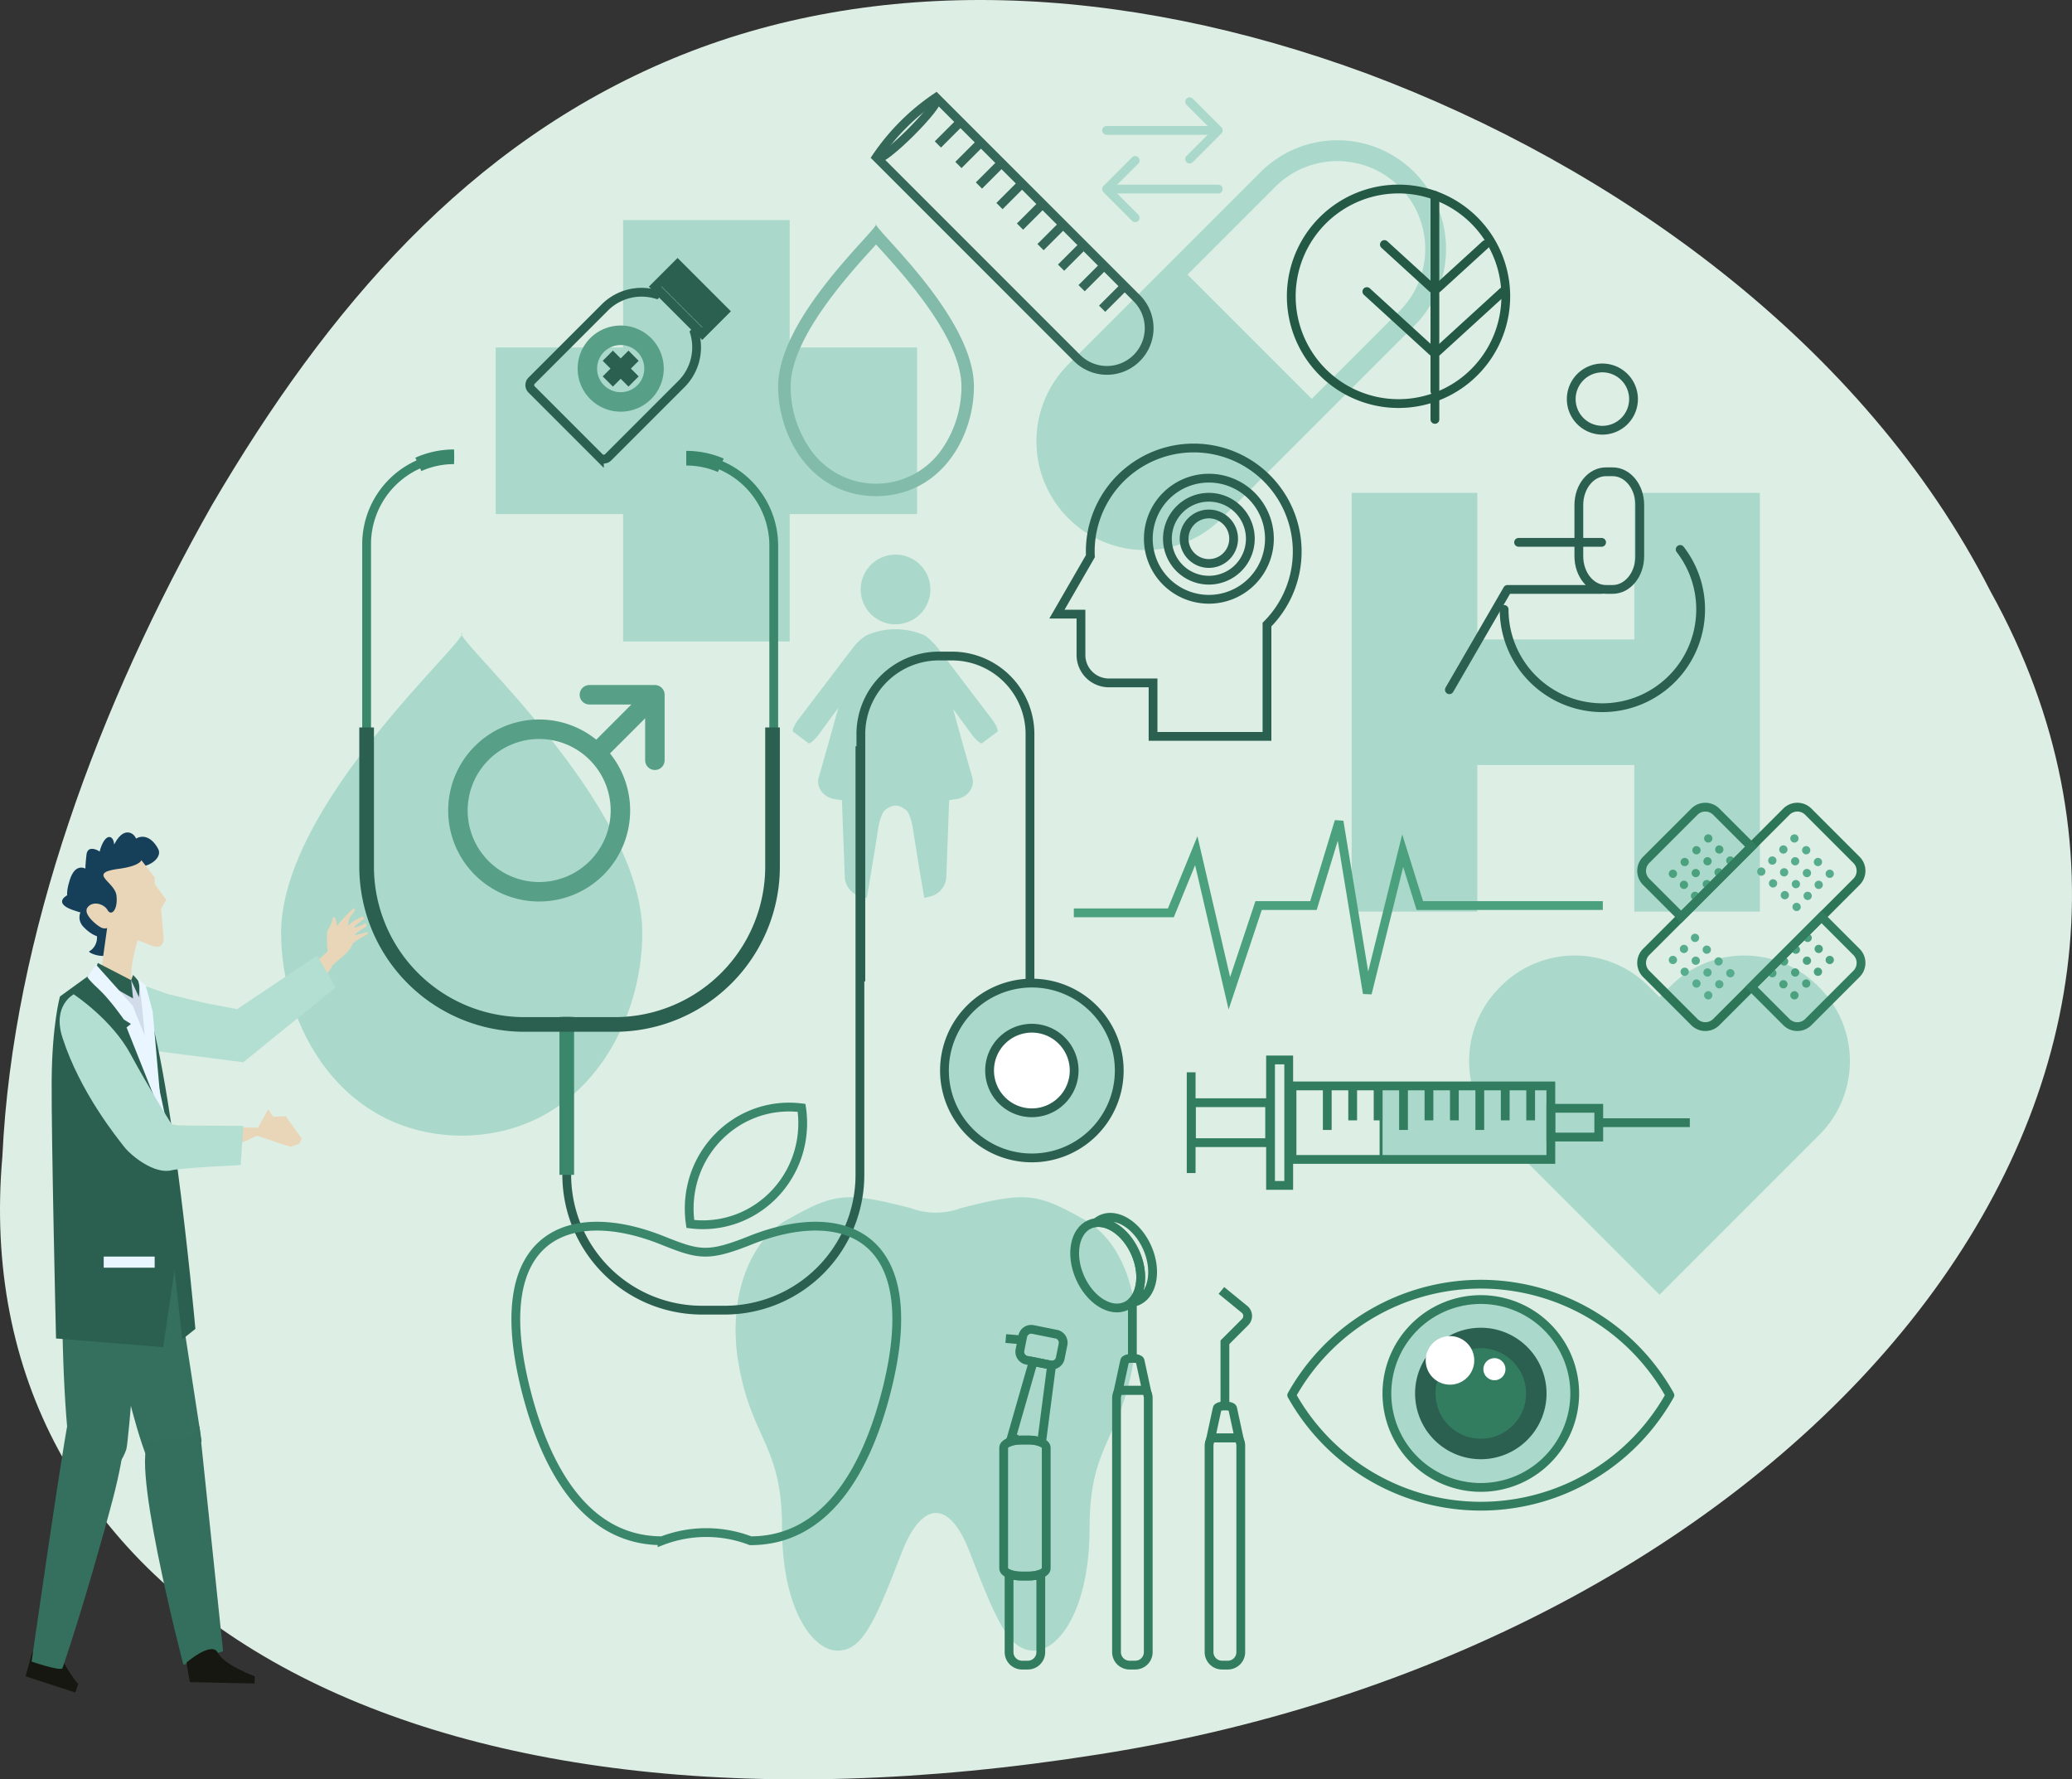 <svg xmlns="http://www.w3.org/2000/svg" width="707.318" height="607.284" viewBox="0 0 707.318 607.284">
  <rect x="0" y="0" width="707.318" height="607.284" fill="#333333" stroke="none"/>
  <g id="Group_50247" data-name="Group 50247" transform="translate(20542.48 19352.355)">
    <g id="Group_50137" data-name="Group 50137" transform="translate(-20542.48 -19352.355)">
      <path id="Path_51056" data-name="Path 51056" d="M3716.053,467.252c-43.291-85-128.786-145.308-212.585-176.667-85.106-31.44-168.518-33.9-237.489-5.15-69.635,29.037-117.612,84.885-157.119,152.324-38.234,67.472-68,146.537-71.532,222.324-13.117,149.528,134.641,241.949,374.157,204.038C3649.765,826.884,3811.327,638.982,3716.053,467.252Z" transform="translate(-3036.52 -265.348)" fill="#ddeee5"/>
    </g>
    <g id="Group_50241" data-name="Group 50241" transform="translate(-20446.521 -19319.076)">
      <g id="Group_50192" data-name="Group 50192" transform="translate(174.675 156.009)">
        <path id="Path_51455" data-name="Path 51455" d="M3526.271,630.709q-9.122-11.982-18.232-23.961a21.828,21.828,0,0,0-3.727-3.864,4.9,4.9,0,0,0-1.236-.841,24.545,24.545,0,0,0-19.339,0,3.756,3.756,0,0,0-.783.445,17.348,17.348,0,0,0-4.371,4.26q-9.12,11.978-18.223,23.961c-1.53,2.008-2.371,3.949-1.891,4.345,1.735,1.288,3.453,2.576,5.171,3.864.515.361,2.146-1.014,3.623-3.041,2.2-2.988,4.4-5.992,6.6-8.982q-3.22,11.8-6.63,23.549c-1.03,3.365,1.323,6.887,5.344,7.591.84.138,1.7.24,2.531.361q.492,13.164.97,26.347a7.269,7.269,0,0,0,4.458,6.2c1.024.309,2.036.583,3.066.825,1.356-7.985,2.7-16.007,3.935-24.03.395-2.457,1.389-5.169,2.147-5.822,2.678-2.2,4.773-2.2,7.472,0,.746.654,1.723,3.366,2.13,5.822,1.237,8.023,2.575,16.044,3.933,24.03,1.013-.241,2.043-.515,3.056-.825a7.273,7.273,0,0,0,4.466-6.2q.491-13.19.961-26.347,1.278-.182,2.544-.361c4.02-.7,6.369-4.227,5.323-7.591q-3.349-11.544-6.509-23.152c2.095,2.868,4.206,5.719,6.3,8.586,1.493,2.027,3.108,3.4,3.623,3.041q2.578-1.931,5.171-3.864C3528.633,634.658,3527.781,632.717,3526.271,630.709Z" transform="translate(-3458.333 -574.596)" fill="#aad9cb"/>
        <path id="Path_51456" data-name="Path 51456" d="M3506.356,584.16a11.894,11.894,0,1,0-11.884-11.886A11.885,11.885,0,0,0,3506.356,584.16Z" transform="translate(-3471.286 -560.373)" fill="#aad9cb"/>
      </g>
      <path id="Path_51457" data-name="Path 51457" d="M3546.121,909.42c-15.463-8.7-19.528-9.058-41.169-3.535a24.688,24.688,0,0,1-17.4,0c-21.639-5.523-25.7-5.169-41.167,3.535-13.562,6.924-21.364,26.955-17.489,49.465,4.484,26.03,14.859,27.839,14.859,56.032,0,28.033,10.5,42.035,18.954,42.035s12.7-9.606,21.968-33.618c6.357-16.469,15.781-19.086,23.154,0,9.277,24.012,13.52,33.618,21.971,33.618s18.947-14,18.947-42.035c0-28.116,10.332-29.728,14.864-56.032C3567.49,936.376,3559.687,916.344,3546.121,909.42Z" transform="translate(-3272.751 -526.882)" fill="#aad9cb"/>
      <g id="Group_50193" data-name="Group 50193" transform="translate(405.551 292.834)">
        <path id="Path_51458" data-name="Path 51458" d="M3933.949,838.623l3.813-3.812a35.524,35.524,0,0,0,0-50.248l-.52-.527a35.537,35.537,0,0,0-50.251,0l-3.817,3.814-3.815-3.814a35.537,35.537,0,0,0-50.247,0l-.528.527a35.534,35.534,0,0,0,0,50.248l3.817,3.813,50.773,50.778Z" transform="translate(-3818.178 -773.63)" fill="#aad9cb"/>
      </g>
      <path id="Path_51459" data-name="Path 51459" d="M3727.792,377.052a37.093,37.093,0,0,0-63.323-26.229l-29.959,29.958h0L3598.792,416.5a37.117,37.117,0,0,0,33.525,62.611q1.783-.353,3.513-.876.866-.264,1.714-.565a36.973,36.973,0,0,0,13.71-8.708l35.717-35.716h0l29.958-29.958A36.865,36.865,0,0,0,3727.792,377.052Zm-45.851,51.16-42.4-42.4,29.959-29.957a29.981,29.981,0,0,1,42.4,42.4Z" transform="translate(-3330.113 -325.367)" fill="#aad9cb"/>
      <g id="Group_50194" data-name="Group 50194" transform="translate(0 182.749)">
        <path id="Path_51460" data-name="Path 51460" d="M3309.387,704.493c0,31.518-20.3,68.8-61.639,69.137-41.327-.34-61.631-37.618-61.664-69.137-.03-44.445,65.224-101.094,61.664-102.443C3244.151,603.4,3309.387,660.047,3309.387,704.493Z" transform="translate(-3186.084 -602.05)" fill="#aad9cb"/>
      </g>
      <g id="Group_50196" data-name="Group 50196" transform="translate(203.196 0)" style="mix-blend-mode: multiply;isolation: isolate">
        <path id="Path_51461" data-name="Path 51461" d="M3512.008,326.436a75.9,75.9,0,0,0-9.22,11.17l68.591,68.591a14.419,14.419,0,0,0,20.391-20.391l-68.592-68.589A75.926,75.926,0,0,0,3512.008,326.436Z" transform="translate(-3502.787 -317.217)" fill="none" stroke="#356858" stroke-width="3"/>
        <path id="Path_51462" data-name="Path 51462" d="M3523.767,318.4c.644.644-3.263,5.6-8.73,11.064s-10.42,9.373-11.064,8.731" transform="translate(-3503.212 -317.643)" fill="none" stroke="#356858" stroke-width="3"/>
        <g id="Group_50195" data-name="Group 50195" transform="translate(21.01 8.521)">
          <line id="Line_136" data-name="Line 136" y1="7.496" x2="7.495" fill="none" stroke="#356858" stroke-width="3"/>
          <line id="Line_137" data-name="Line 137" y1="7.497" x2="7.496" transform="translate(7.009 7.009)" fill="none" stroke="#356858" stroke-width="3"/>
          <line id="Line_138" data-name="Line 138" y1="7.497" x2="7.496" transform="translate(14.018 14.018)" fill="none" stroke="#356858" stroke-width="3"/>
          <line id="Line_139" data-name="Line 139" y1="7.498" x2="7.495" transform="translate(21.027 21.027)" fill="none" stroke="#356858" stroke-width="3"/>
          <line id="Line_140" data-name="Line 140" y1="7.497" x2="7.497" transform="translate(28.036 28.036)" fill="none" stroke="#356858" stroke-width="3"/>
          <line id="Line_141" data-name="Line 141" y1="7.498" x2="7.496" transform="translate(35.045 35.045)" fill="none" stroke="#356858" stroke-width="3"/>
          <line id="Line_142" data-name="Line 142" y1="7.495" x2="7.497" transform="translate(42.054 42.057)" fill="none" stroke="#356858" stroke-width="3"/>
          <line id="Line_143" data-name="Line 143" y1="7.498" x2="7.496" transform="translate(49.064 49.063)" fill="none" stroke="#356858" stroke-width="3"/>
          <line id="Line_144" data-name="Line 144" y1="7.495" x2="7.495" transform="translate(56.073 56.074)" fill="none" stroke="#356858" stroke-width="3"/>
        </g>
      </g>
      <g id="Group_50197" data-name="Group 50197" transform="translate(73.27 41.826)">
        <path id="Path_51463" data-name="Path 51463" d="M3444.115,425.888H3400.63V382.407h-56.875v43.481h-43.472v56.87h43.472V526.24h56.875V482.758h43.485Z" transform="translate(-3300.283 -382.407)" fill="#aad9cb"/>
      </g>
      <path id="Path_51464" data-name="Path 51464" d="M3852.177,527.512v50.02h-53.594v-50.02h-42.877V670.43h42.877V620.407h53.594V670.43h42.874V527.512Z" transform="translate(-3390.237 -392.587)" fill="#aad9cb"/>
      <g id="Group_50202" data-name="Group 50202" transform="translate(246.667 382.18)">
        <g id="Group_50198" data-name="Group 50198" transform="translate(24.23)">
          <line id="Line_145" data-name="Line 145" x1="0.001" y1="18.247" transform="translate(19.705 29.084)" fill="none" stroke="#327d60" stroke-width="3"/>
          <path id="Path_51465" data-name="Path 51465" d="M3629.054,926.1c3.376,7.72,1.874,15.833-3.359,18.123s-12.208-2.115-15.586-9.84-1.875-15.837,3.356-18.125S3625.677,918.373,3629.054,926.1Z" transform="translate(-3608.305 -913.877)" fill="none" stroke="#327d60" stroke-width="3"/>
          <path id="Path_51466" data-name="Path 51466" d="M3637.211,923.331c-3.379-7.722-10.352-12.129-15.583-9.841a7.2,7.2,0,0,0-1.886,1.218c4.855-.488,10.485,3.706,13.411,10.4s2.183,13.667-1.471,16.9a7.187,7.187,0,0,0,2.171-.556C3639.088,939.168,3640.587,931.053,3637.211,923.331Z" transform="translate(-3612.404 -912.885)" fill="none" stroke="#327d60" stroke-width="3"/>
          <path id="Path_51467" data-name="Path 51467" d="M3635.883,987.934c-1.1,0-2.069.339-2.173.764q-1.1,5.064-2.192,10.13h9.623q-1.1-5.064-2.191-10.13c-.106-.422-1.08-.764-2.174-.762C3636.477,987.934,3636.179,987.936,3635.883,987.934Z" transform="translate(-3616.625 -939.783)" fill="none" stroke="#327d60" stroke-width="3"/>
          <path id="Path_51468" data-name="Path 51468" d="M3640.479,1004.912h-8.97a4.411,4.411,0,0,0-.93,2.71v86.642a4.43,4.43,0,0,0,4.43,4.433h1.969a4.431,4.431,0,0,0,4.431-4.432v-86.645A4.406,4.406,0,0,0,3640.479,1004.912Z" transform="translate(-3616.288 -945.868)" fill="none" stroke="#327d60" stroke-width="3"/>
        </g>
        <g id="Group_50199" data-name="Group 50199" transform="translate(70.11 24.968)">
          <line id="Line_146" data-name="Line 146" x1="0.003" y1="22.332" transform="translate(5.412 17.094)" fill="none" stroke="#327d60" stroke-width="3"/>
          <path id="Path_51469" data-name="Path 51469" d="M3685.115,1013.258c-1.094,0-2.067.338-2.173.76q-1.1,5.07-2.192,10.132h9.625q-1.1-5.066-2.192-10.13c-.106-.421-1.081-.761-2.174-.762Z" transform="translate(-3680.149 -973.827)" fill="none" stroke="#327d60" stroke-width="3"/>
          <path id="Path_51470" data-name="Path 51470" d="M3686.388,951.8l8.089,6.612a2.955,2.955,0,0,1,0,4.18l-7.309,7.308" transform="translate(-3682.17 -951.801)" fill="none" stroke="#327d60" stroke-width="3"/>
          <path id="Path_51471" data-name="Path 51471" d="M3689.711,1030.234h-8.968a4.41,4.41,0,0,0-.929,2.708v70.4a4.429,4.429,0,0,0,4.429,4.432h1.968a4.432,4.432,0,0,0,4.431-4.432v-70.4A4.406,4.406,0,0,0,3689.711,1030.234Z" transform="translate(-3679.814 -979.911)" fill="none" stroke="#327d60" stroke-width="3"/>
        </g>
        <g id="Group_50201" data-name="Group 50201" transform="translate(0 38.228)">
          <line id="Line_147" data-name="Line 147" x2="5.674" y2="0.506" transform="translate(0.725 3.147)" fill="none" stroke="#327d60" stroke-width="3"/>
          <path id="Path_51472" data-name="Path 51472" d="M3585.063,1075.182c0,1.432-2.662,2.593-5.945,2.594h-2.636c-3.285,0-5.944-1.16-5.941-2.594v-41.218c0-1.431,2.656-2.593,5.939-2.592h2.64c3.278,0,5.943,1.161,5.943,2.592Z" transform="translate(-3570.54 -993.579)" fill="none" stroke="#327d60" stroke-width="3"/>
          <path id="Path_51473" data-name="Path 51473" d="M3592.933,982.306a2.959,2.959,0,0,1-3.478,2.316l-7.963-1.6a2.954,2.954,0,0,1-2.316-3.478l.941-4.7a2.957,2.957,0,0,1,3.478-2.317l7.962,1.6a2.954,2.954,0,0,1,2.318,3.476Z" transform="translate(-3573.615 -972.468)" fill="none" stroke="#327d60" stroke-width="3"/>
          <g id="Group_50200" data-name="Group 50200" transform="translate(1.845 11.001)">
            <path id="Path_51474" data-name="Path 51474" d="M3577.633,1016.406h2.64a10.636,10.636,0,0,1,4.354.833q1.713-13.207,3.434-26.422a2.919,2.919,0,0,1-.527-.049l-5.749-1.152q-3.8,13.24-7.6,26.479a4.5,4.5,0,0,0-.424.941A11.268,11.268,0,0,1,3577.633,1016.406Z" transform="translate(-3573.538 -989.615)" fill="none" stroke="#327d60" stroke-width="3"/>
            <path id="Path_51475" data-name="Path 51475" d="M3580.148,1103.3h-2.636a10.945,10.945,0,0,1-4.1-.716v26.69a4.431,4.431,0,0,0,4.431,4.432h1.967a4.433,4.433,0,0,0,4.432-4.432v-26.692A10.977,10.977,0,0,1,3580.148,1103.3Z" transform="translate(-3573.416 -1030.1)" fill="none" stroke="#327d60" stroke-width="3"/>
          </g>
        </g>
      </g>
      <g id="Group_50203" data-name="Group 50203" transform="translate(398.812 92.293)">
        <path id="Path_51476" data-name="Path 51476" d="M3872.52,471.7a10.63,10.63,0,1,0,10.631-10.631A10.636,10.636,0,0,0,3872.52,471.7Z" transform="translate(-3830.916 -461.065)" fill="none" stroke="#2b6050" stroke-linecap="round" stroke-linejoin="round" stroke-width="3"/>
        <path id="Path_51477" data-name="Path 51477" d="M3836.809,578.092a33.541,33.541,0,1,0,67.082,0,33.345,33.345,0,0,0-6.983-20.473" transform="translate(-3818.117 -495.67)" fill="none" stroke="#2b6050" stroke-linecap="round" stroke-linejoin="round" stroke-width="3"/>
        <path id="Path_51478" data-name="Path 51478" d="M3876.563,545.118c0,6.266,4.133,11.336,9.251,11.336h2.3c5.1,0,9.244-5.07,9.244-11.336V527.645c0-6.268-4.141-11.338-9.244-11.338h-2.3c-5.118,0-9.251,5.07-9.251,11.338Z" transform="translate(-3832.365 -480.864)" fill="none" stroke="#2b6050" stroke-linecap="round" stroke-linejoin="round" stroke-width="3"/>
        <path id="Path_51479" data-name="Path 51479" d="M3859.646,578.88h-32.126l-19.844,34.246" transform="translate(-3807.675 -503.29)" fill="none" stroke="#2b6050" stroke-linecap="round" stroke-linejoin="round" stroke-width="3"/>
        <line id="Line_148" data-name="Line 148" x1="28.346" transform="translate(23.624 59.525)" fill="none" stroke="#2b6050" stroke-linecap="round" stroke-linejoin="round" stroke-width="3"/>
      </g>
      <g id="Group_50204" data-name="Group 50204" transform="translate(264.844 119.62)">
        <path id="Path_51480" data-name="Path 51480" d="M3680.894,538.978a35.321,35.321,0,0,0-70.642,0c0,.536.016,1.067.041,1.6l-4.935,8.547-6.487,11.231h8.207V574.3a9.526,9.526,0,0,0,9.525,9.525h15.082V602.08h38.892V563.927A35.213,35.213,0,0,0,3680.894,538.978Z" transform="translate(-3598.871 -503.658)" fill="none" stroke="#2b6050" stroke-width="3"/>
        <path id="Path_51481" data-name="Path 51481" d="M3663.656,519.814a20.669,20.669,0,1,0,20.669-20.668A20.67,20.67,0,0,0,3663.656,519.814Z" transform="translate(-3632.454 -488.851)" fill="none" stroke="#2b6050" stroke-width="3" style="mix-blend-mode: multiply;isolation: isolate"/>
        <path id="Path_51482" data-name="Path 51482" d="M3673.812,523.455a14.152,14.152,0,1,0,14.152-14.152A14.151,14.151,0,0,0,3673.812,523.455Z" transform="translate(-3636.094 -492.491)" fill="none" stroke="#2b6050" stroke-width="3" style="mix-blend-mode: multiply;isolation: isolate"/>
        <path id="Path_51483" data-name="Path 51483" d="M3682.7,526.64a8.45,8.45,0,1,0,8.45-8.45A8.45,8.45,0,0,0,3682.7,526.64Z" transform="translate(-3639.279 -495.676)" fill="none" stroke="#2b6050" stroke-width="3" style="mix-blend-mode: multiply;isolation: isolate"/>
      </g>
      <g id="Group_50206" data-name="Group 50206" transform="translate(369.681 33.405)">
        <path id="Path_51484" data-name="Path 51484" d="M3786.465,369.282a36.612,36.612,0,1,0,24.194,34.442A36.652,36.652,0,0,0,3786.465,369.282Z" transform="translate(-3762.271 -369.282)" fill="none" stroke="#245946" stroke-linecap="round" stroke-linejoin="round" stroke-width="3"/>
        <line id="Line_149" data-name="Line 149" x1="0.001" y2="66.801" transform="translate(24.194 0)" fill="none" stroke="#245946" stroke-linecap="round" stroke-linejoin="round" stroke-width="3"/>
        <line id="Line_150" data-name="Line 150" x1="0.004" y2="7.427" transform="translate(24.195 69.029)" fill="none" stroke="#245946" stroke-linecap="round" stroke-linejoin="round" stroke-width="3"/>
        <g id="Group_50205" data-name="Group 50205" transform="translate(0.961 16.767)">
          <line id="Line_151" data-name="Line 151" x1="16.365" y2="14.937" transform="translate(24.122 0.004)" fill="none" stroke="#245946" stroke-linecap="round" stroke-linejoin="round" stroke-width="3"/>
          <line id="Line_152" data-name="Line 152" x1="22.437" y2="20.487" transform="translate(24.038 16.063)" fill="none" stroke="#245946" stroke-linecap="round" stroke-linejoin="round" stroke-width="3"/>
          <line id="Line_153" data-name="Line 153" x2="16.365" y2="14.946" transform="translate(5.986)" fill="none" stroke="#245946" stroke-linecap="round" stroke-linejoin="round" stroke-width="3"/>
          <line id="Line_154" data-name="Line 154" x2="22.429" y2="20.487" transform="translate(0 16.06)" fill="none" stroke="#245946" stroke-linecap="round" stroke-linejoin="round" stroke-width="3"/>
        </g>
      </g>
      <g id="Group_50209" data-name="Group 50209" transform="translate(29.193 122.619)">
        <g id="Group_50207" data-name="Group 50207">
          <path id="Path_51485" data-name="Path 51485" d="M3438.148,662.313V808.581a46.191,46.191,0,0,1-46.189,46.188h-7.7a46.19,46.19,0,0,1-46.189-46.188V754.692" transform="translate(-3269.75 -563.518)" fill="none" stroke="#2b6050" stroke-width="3"/>
          <path id="Path_51486" data-name="Path 51486" d="M3494.55,725.353V640.97a26.651,26.651,0,0,1,26.651-26.653h4.439a26.649,26.649,0,0,1,26.646,26.653v85.562" transform="translate(-3325.832 -546.317)" fill="none" stroke="#2b6050" stroke-width="3"/>
          <path id="Path_51487" data-name="Path 51487" d="M3598.7,818.129a29.831,29.831,0,1,1-29.832-29.831A29.832,29.832,0,0,1,3598.7,818.129Z" transform="translate(-3341.777 -608.671)" fill="#aad9cb" stroke="#2b6050" stroke-width="3"/>
          <path id="Path_51488" data-name="Path 51488" d="M3591.907,826.73a14.434,14.434,0,1,1-14.435-14.435A14.434,14.434,0,0,1,3591.907,826.73Z" transform="translate(-3350.378 -617.272)" fill="#fff" stroke="#2b6050" stroke-width="3"/>
          <path id="Path_51489" data-name="Path 51489" d="M3261.445,508.331a29.859,29.859,0,0,0-29.86,29.862V642.7" transform="translate(-3231.585 -508.331)" fill="none" stroke="#3a876c" stroke-width="3"/>
          <path id="Path_51490" data-name="Path 51490" d="M3401.656,509.083a29.86,29.86,0,0,1,29.861,29.86V643.45" transform="translate(-3292.538 -508.6)" fill="none" stroke="#3a876c" stroke-width="3"/>
        </g>
        <g id="Group_50208" data-name="Group 50208">
          <line id="Line_155" data-name="Line 155" y1="53.889" transform="translate(68.321 191.174)" fill="none" stroke="#3a876c" stroke-width="5"/>
          <path id="Path_51491" data-name="Path 51491" d="M3370.154,652.317v47.472a53.886,53.886,0,0,1-53.889,53.889h-30.793a53.886,53.886,0,0,1-53.887-53.889V652.317" transform="translate(-3231.585 -559.936)" fill="none" stroke="#2b6050" stroke-width="5"/>
          <path id="Path_51492" data-name="Path 51492" d="M3271.308,508.331a29.772,29.772,0,0,0-12.205,2.6" transform="translate(-3241.447 -508.331)" fill="none" stroke="#3a876c" stroke-width="5"/>
          <path id="Path_51493" data-name="Path 51493" d="M3401.656,509.083a29.791,29.791,0,0,1,11.8,2.422" transform="translate(-3292.538 -508.6)" fill="none" stroke="#3a876c" stroke-width="5"/>
        </g>
      </g>
      <path id="Path_51494" data-name="Path 51494" d="M3607.863,733.5h33.124l8.678-21.22,11.294,48.68L3670.942,731h18.721l8.74-28.708,9.646,58.666,12.085-48.68L3725.978,731h62.465" transform="translate(-3337.25 -455.228)" fill="none" stroke="#4ba07e" stroke-width="3" style="mix-blend-mode: multiply;isolation: isolate"/>
      <g id="Group_50211" data-name="Group 50211" transform="translate(60.36 203.839)" style="mix-blend-mode: multiply;isolation: isolate">
        <path id="Path_51495" data-name="Path 51495" d="M3327.509,661.389a27.733,27.733,0,1,1-39.223,0A27.725,27.725,0,0,1,3327.509,661.389Z" transform="translate(-3280.162 -641.495)" fill="none" stroke="#579f87" stroke-width="6.648"/>
        <g id="Group_50210" data-name="Group 50210" transform="translate(47.672 0.436)">
          <line id="Line_156" data-name="Line 156" x1="19.132" y2="19.137" fill="none" stroke="#579f87" stroke-linecap="round" stroke-linejoin="round" stroke-width="6.648"/>
        </g>
        <path id="Path_51496" data-name="Path 51496" d="M3350.116,634.921h22.356v22.355" transform="translate(-3305.233 -634.921)" fill="none" stroke="#579f87" stroke-linecap="round" stroke-linejoin="round" stroke-width="6.648"/>
      </g>
      <g id="Group_50212" data-name="Group 50212" transform="translate(344.99 405.008)">
        <path id="Path_51497" data-name="Path 51497" d="M3788.347,948.465a73.994,73.994,0,0,0-64.559,37.885,73.946,73.946,0,0,0,129.11,0A73.977,73.977,0,0,0,3788.347,948.465Z" transform="translate(-3723.788 -948.465)" fill="none" stroke="#327d60" stroke-linejoin="round" stroke-width="3"/>
        <path id="Path_51498" data-name="Path 51498" d="M3838.554,988.694a32.059,32.059,0,1,1-32.065-32.059A32.061,32.061,0,0,1,3838.554,988.694Z" transform="translate(-3741.94 -951.393)" fill="#aad9cb" stroke="#327d60" stroke-linejoin="round" stroke-width="3"/>
        <path id="Path_51499" data-name="Path 51499" d="M3832.768,996.019a18.942,18.942,0,1,1-18.945-18.944A18.945,18.945,0,0,1,3832.768,996.019Z" transform="translate(-3749.269 -958.719)" fill="#327d60" stroke="#2b6050" stroke-linejoin="round" stroke-width="6.987"/>
        <path id="Path_51500" data-name="Path 51500" d="M3811.657,984.358a8.287,8.287,0,1,1-8.287-8.283A8.283,8.283,0,0,1,3811.657,984.358Z" transform="translate(-3749.341 -958.36)" fill="#fff"/>
        <path id="Path_51501" data-name="Path 51501" d="M3833.314,991.584a3.766,3.766,0,1,1-3.77-3.771A3.773,3.773,0,0,1,3833.314,991.584Z" transform="translate(-3760.342 -962.567)" fill="#fff"/>
      </g>
      <g id="Group_50214" data-name="Group 50214" transform="translate(310.667 328.475)">
        <rect id="Rectangle_22597" data-name="Rectangle 22597" width="57.95" height="25.089" transform="translate(64.833 8.863)" fill="#aad9cb" stroke="#327d60" stroke-width="1"/>
        <rect id="Rectangle_22598" data-name="Rectangle 22598" width="16.36" height="9.813" transform="translate(122.782 16.501)" fill="none" stroke="#327d60" stroke-width="3"/>
        <rect id="Rectangle_22599" data-name="Rectangle 22599" width="88.354" height="25.089" transform="translate(34.428 8.863)" fill="none" stroke="#327d60" stroke-width="3"/>
        <rect id="Rectangle_22600" data-name="Rectangle 22600" width="26.724" height="13.636" transform="translate(0.069 14.59)" fill="none" stroke="#327d60" stroke-width="3"/>
        <rect id="Rectangle_22601" data-name="Rectangle 22601" width="6.202" height="42.816" transform="translate(27.1)" fill="none" stroke="#327d60" stroke-width="3"/>
        <line id="Line_157" data-name="Line 157" y2="34.386" transform="translate(0 4.216)" fill="none" stroke="#327d60" stroke-width="3"/>
        <line id="Line_158" data-name="Line 158" x2="32.178" transform="translate(138.051 21.41)" fill="none" stroke="#327d60" stroke-width="3"/>
        <g id="Group_50213" data-name="Group 50213" transform="translate(46.46 7.856)">
          <line id="Line_159" data-name="Line 159" x1="0.001" y1="16.037" fill="none" stroke="#327d60" stroke-width="3"/>
          <line id="Line_160" data-name="Line 160" y1="12.763" transform="translate(8.677)" fill="none" stroke="#327d60" stroke-width="3"/>
          <line id="Line_161" data-name="Line 161" y1="12.763" transform="translate(17.359)" fill="none" stroke="#327d60" stroke-width="3"/>
          <line id="Line_162" data-name="Line 162" x1="0.002" y1="16.037" transform="translate(26.036)" fill="none" stroke="#327d60" stroke-width="3"/>
          <line id="Line_163" data-name="Line 163" y1="12.763" x2="0.002" transform="translate(34.716)" fill="none" stroke="#327d60" stroke-width="3"/>
          <line id="Line_164" data-name="Line 164" y1="12.763" transform="translate(43.395)" fill="none" stroke="#327d60" stroke-width="3"/>
          <line id="Line_165" data-name="Line 165" y1="16.037" x2="0.001" transform="translate(52.073)" fill="none" stroke="#327d60" stroke-width="3"/>
          <line id="Line_166" data-name="Line 166" y1="12.763" transform="translate(60.754)" fill="none" stroke="#327d60" stroke-width="3"/>
          <line id="Line_167" data-name="Line 167" y1="12.763" transform="translate(69.433)" fill="none" stroke="#327d60" stroke-width="3"/>
        </g>
        <path id="Path_51502" data-name="Path 51502" d="M3770.066,862.546" transform="translate(-3706.051 -841.139)" fill="none" stroke="#327d60" stroke-width="6.648"/>
        <path id="Path_51503" data-name="Path 51503" d="M3722.464,862.55" transform="translate(-3688.99 -841.14)" fill="none" stroke="#327d60" stroke-width="6.648"/>
      </g>
      <g id="Group_50215" data-name="Group 50215" transform="translate(169.682 43.068)" style="mix-blend-mode: multiply;isolation: isolate">
        <path id="Path_51504" data-name="Path 51504" d="M3483.969,391.428c.448.5.946,1.05,1.5,1.663,8.273,9.134,27.647,30.525,27.647,46.777a37.45,37.45,0,0,1-7.416,22.473,27.352,27.352,0,0,1-43.453,0,37.5,37.5,0,0,1-7.432-22.475c-.011-16.27,19.391-37.67,27.676-46.807.545-.6,1.034-1.141,1.475-1.63m0-7.085c-.1.04-.1.166,0,.373.1-.207.105-.334,0-.373Zm0,.373c-1.778,3.649-33.437,32.361-33.422,55.152.018,17.085,11.023,37.29,33.423,37.474,22.409-.184,33.41-20.389,33.41-37.474,0-22.791-31.65-51.5-33.411-55.152Z" transform="translate(-3450.551 -384.343)" fill="#82bbaa"/>
      </g>
      <g id="Group_50234" data-name="Group 50234" transform="translate(464.443 242.199)" style="mix-blend-mode: multiply;isolation: isolate">
        <g id="Group_50224" data-name="Group 50224" transform="translate(0)">
          <path id="Path_51505" data-name="Path 51505" d="M3935.45,768.059a5.289,5.289,0,0,1-7.478,0L3911.517,751.6a5.288,5.288,0,0,1,0-7.478l47.866-47.867a5.293,5.293,0,0,1,7.481,0l16.454,16.455a5.29,5.29,0,0,1,0,7.478Z" transform="translate(-3909.968 -694.71)" fill="none" stroke="#2c7556" stroke-width="3"/>
          <g id="Group_50223" data-name="Group 50223" transform="translate(9.269 9.27)">
            <g id="Group_50216" data-name="Group 50216" transform="translate(41.477)">
              <path id="Path_51506" data-name="Path 51506" d="M3990.472,709.158a1.409,1.409,0,1,0,1,.414,1.4,1.4,0,0,0-1-.414Z" transform="translate(-3989.061 -709.158)" fill="#56ac8c"/>
              <path id="Path_51507" data-name="Path 51507" d="M3996.737,715.424a1.41,1.41,0,1,0,1,.414,1.4,1.4,0,0,0-1-.414Z" transform="translate(-3991.307 -711.404)" fill="#56ac8c"/>
              <path id="Path_51508" data-name="Path 51508" d="M4003,721.689a1.41,1.41,0,1,0,1,.414,1.4,1.4,0,0,0-1-.414Z" transform="translate(-3993.552 -713.649)" fill="#56ac8c"/>
              <path id="Path_51509" data-name="Path 51509" d="M4009.268,727.955a1.41,1.41,0,1,0,1,.414,1.406,1.406,0,0,0-1-.414Z" transform="translate(-3995.798 -715.895)" fill="#56ac8c"/>
            </g>
            <g id="Group_50217" data-name="Group 50217" transform="translate(37.707 3.771)">
              <path id="Path_51510" data-name="Path 51510" d="M3984.594,715.035a1.41,1.41,0,1,0,1,.414,1.4,1.4,0,0,0-1-.414Z" transform="translate(-3983.185 -715.035)" fill="#56ac8c"/>
              <path id="Path_51511" data-name="Path 51511" d="M3990.859,721.3a1.411,1.411,0,1,0,1,.414,1.4,1.4,0,0,0-1-.414Z" transform="translate(-3985.43 -717.28)" fill="#56ac8c"/>
              <path id="Path_51512" data-name="Path 51512" d="M3997.126,727.564a1.412,1.412,0,1,0,1,.414,1.4,1.4,0,0,0-1-.414Z" transform="translate(-3987.676 -719.525)" fill="#56ac8c"/>
              <path id="Path_51513" data-name="Path 51513" d="M4003.391,733.831a1.411,1.411,0,1,0,1,.414,1.4,1.4,0,0,0-1-.414Z" transform="translate(-3989.921 -721.771)" fill="#56ac8c"/>
            </g>
            <g id="Group_50218" data-name="Group 50218" transform="translate(33.935 7.541)">
              <path id="Path_51514" data-name="Path 51514" d="M3978.717,720.911a1.412,1.412,0,1,0,1,.414,1.4,1.4,0,0,0-1-.414Z" transform="translate(-3977.307 -720.911)" fill="#56ac8c"/>
              <path id="Path_51515" data-name="Path 51515" d="M3984.984,727.175a1.412,1.412,0,1,0,1,.414,1.41,1.41,0,0,0-1-.414Z" transform="translate(-3979.553 -723.156)" fill="#56ac8c"/>
              <path id="Path_51516" data-name="Path 51516" d="M3991.25,733.441a1.41,1.41,0,1,0,1,.413,1.406,1.406,0,0,0-1-.413Z" transform="translate(-3981.798 -725.402)" fill="#56ac8c"/>
              <path id="Path_51517" data-name="Path 51517" d="M3997.516,739.708a1.41,1.41,0,1,0,1,.413,1.412,1.412,0,0,0-1-.413Z" transform="translate(-3984.043 -727.648)" fill="#56ac8c"/>
            </g>
            <g id="Group_50219" data-name="Group 50219" transform="translate(30.165 11.311)">
              <path id="Path_51518" data-name="Path 51518" d="M3972.841,726.788a1.41,1.41,0,1,0,1,.414,1.407,1.407,0,0,0-1-.414Z" transform="translate(-3971.431 -726.788)" fill="#56ac8c"/>
              <path id="Path_51519" data-name="Path 51519" d="M3979.107,733.053a1.411,1.411,0,1,0,1,.414,1.407,1.407,0,0,0-1-.414Z" transform="translate(-3973.676 -729.033)" fill="#56ac8c"/>
              <path id="Path_51520" data-name="Path 51520" d="M3985.372,739.319a1.411,1.411,0,1,0,1,.414,1.4,1.4,0,0,0-1-.414Z" transform="translate(-3975.922 -731.279)" fill="#56ac8c"/>
              <path id="Path_51521" data-name="Path 51521" d="M3991.638,745.586a1.41,1.41,0,1,0,1,.413,1.41,1.41,0,0,0-1-.413Z" transform="translate(-3978.167 -733.525)" fill="#56ac8c"/>
            </g>
            <g id="Group_50220" data-name="Group 50220" transform="translate(7.541 33.935)">
              <path id="Path_51522" data-name="Path 51522" d="M3937.579,762.049a1.411,1.411,0,1,0,1,.414,1.408,1.408,0,0,0-1-.414Z" transform="translate(-3936.168 -762.049)" fill="#56ac8c"/>
              <path id="Path_51523" data-name="Path 51523" d="M3943.845,768.315a1.411,1.411,0,1,0,1,.414,1.4,1.4,0,0,0-1-.414Z" transform="translate(-3938.415 -764.295)" fill="#56ac8c"/>
              <path id="Path_51524" data-name="Path 51524" d="M3950.11,774.58a1.411,1.411,0,1,0,1,.415,1.4,1.4,0,0,0-1-.415Z" transform="translate(-3940.661 -766.54)" fill="#56ac8c"/>
              <path id="Path_51525" data-name="Path 51525" d="M3956.377,780.847a1.41,1.41,0,1,0,1,.413,1.41,1.41,0,0,0-1-.413Z" transform="translate(-3942.906 -768.786)" fill="#56ac8c"/>
            </g>
            <g id="Group_50221" data-name="Group 50221" transform="translate(3.772 37.706)">
              <path id="Path_51526" data-name="Path 51526" d="M3931.7,767.927a1.41,1.41,0,1,0,1,.413,1.4,1.4,0,0,0-1-.413Z" transform="translate(-3930.294 -767.927)" fill="#56ac8c"/>
              <path id="Path_51527" data-name="Path 51527" d="M3937.969,774.192a1.411,1.411,0,1,0,1,.414,1.407,1.407,0,0,0-1-.414Z" transform="translate(-3932.539 -770.172)" fill="#56ac8c"/>
              <path id="Path_51528" data-name="Path 51528" d="M3944.235,780.457a1.411,1.411,0,1,0,1,.414,1.407,1.407,0,0,0-1-.414Z" transform="translate(-3934.785 -772.418)" fill="#56ac8c"/>
              <path id="Path_51529" data-name="Path 51529" d="M3950.5,786.724a1.41,1.41,0,1,0,1,.413,1.408,1.408,0,0,0-1-.413Z" transform="translate(-3937.03 -774.664)" fill="#56ac8c"/>
            </g>
            <g id="Group_50222" data-name="Group 50222" transform="translate(0 41.476)">
              <path id="Path_51530" data-name="Path 51530" d="M3925.825,773.8a1.411,1.411,0,1,0,1,.413,1.4,1.4,0,0,0-1-.413Z" transform="translate(-3924.415 -773.803)" fill="#56ac8c"/>
              <path id="Path_51531" data-name="Path 51531" d="M3932.092,780.068a1.411,1.411,0,1,0,1,.414,1.406,1.406,0,0,0-1-.414Z" transform="translate(-3926.661 -776.048)" fill="#56ac8c"/>
              <path id="Path_51532" data-name="Path 51532" d="M3938.358,786.334a1.41,1.41,0,1,0,1,.413,1.408,1.408,0,0,0-1-.413Z" transform="translate(-3928.906 -778.294)" fill="#56ac8c"/>
              <path id="Path_51533" data-name="Path 51533" d="M3944.624,792.6a1.409,1.409,0,1,0,1,.413,1.409,1.409,0,0,0-1-.413Z" transform="translate(-3931.152 -780.54)" fill="#56ac8c"/>
            </g>
          </g>
        </g>
        <g id="Group_50233" data-name="Group 50233">
          <g id="Group_50231" data-name="Group 50231" transform="translate(9.27 9.269)">
            <g id="Group_50225" data-name="Group 50225" transform="translate(41.477 41.477)">
              <path id="Path_51534" data-name="Path 51534" d="M4009.27,773.8a1.411,1.411,0,1,0,1,.413,1.408,1.408,0,0,0-1-.413Z" transform="translate(-3995.799 -773.803)" fill="#4ba07e"/>
              <path id="Path_51535" data-name="Path 51535" d="M4003,780.068a1.411,1.411,0,1,0,1,.414,1.4,1.4,0,0,0-1-.414Z" transform="translate(-3993.553 -776.048)" fill="#4ba07e"/>
              <path id="Path_51536" data-name="Path 51536" d="M3996.739,786.334a1.41,1.41,0,1,0,1,.413,1.407,1.407,0,0,0-1-.413Z" transform="translate(-3991.308 -778.294)" fill="#4ba07e"/>
              <path id="Path_51537" data-name="Path 51537" d="M3990.472,792.6a1.409,1.409,0,1,0,1,.413,1.4,1.4,0,0,0-1-.413Z" transform="translate(-3989.062 -780.54)" fill="#4ba07e"/>
            </g>
            <g id="Group_50226" data-name="Group 50226" transform="translate(37.707 37.707)">
              <path id="Path_51538" data-name="Path 51538" d="M4003.393,767.927a1.41,1.41,0,1,0,1,.413,1.407,1.407,0,0,0-1-.413Z" transform="translate(-3989.922 -767.927)" fill="#4ba07e"/>
              <path id="Path_51539" data-name="Path 51539" d="M3997.127,774.192a1.411,1.411,0,1,0,1,.414,1.405,1.405,0,0,0-1-.414Z" transform="translate(-3987.676 -770.172)" fill="#4ba07e"/>
              <path id="Path_51540" data-name="Path 51540" d="M3990.862,780.457a1.411,1.411,0,1,0,1,.414,1.408,1.408,0,0,0-1-.414Z" transform="translate(-3985.431 -772.418)" fill="#4ba07e"/>
              <path id="Path_51541" data-name="Path 51541" d="M3984.6,786.724a1.409,1.409,0,1,0,1,.413,1.4,1.4,0,0,0-1-.413Z" transform="translate(-3983.185 -774.664)" fill="#4ba07e"/>
            </g>
            <g id="Group_50227" data-name="Group 50227" transform="translate(33.936 33.935)">
              <path id="Path_51542" data-name="Path 51542" d="M3997.516,762.049a1.41,1.41,0,1,0,1,.413,1.41,1.41,0,0,0-1-.413Z" transform="translate(-3984.045 -762.049)" fill="#4ba07e"/>
              <path id="Path_51543" data-name="Path 51543" d="M3991.251,768.314a1.411,1.411,0,1,0,1,.412,1.408,1.408,0,0,0-1-.412Z" transform="translate(-3981.799 -764.294)" fill="#4ba07e"/>
              <path id="Path_51544" data-name="Path 51544" d="M3984.984,774.579a1.41,1.41,0,1,0,1,.413,1.408,1.408,0,0,0-1-.413Z" transform="translate(-3979.554 -766.54)" fill="#4ba07e"/>
              <path id="Path_51545" data-name="Path 51545" d="M3978.719,780.844a1.41,1.41,0,1,0,1,.412,1.405,1.405,0,0,0-1-.412Z" transform="translate(-3977.308 -768.785)" fill="#4ba07e"/>
            </g>
            <g id="Group_50228" data-name="Group 50228" transform="translate(7.542 7.541)">
              <path id="Path_51546" data-name="Path 51546" d="M3956.378,720.911a1.41,1.41,0,1,0,1,.414,1.4,1.4,0,0,0-1-.414Z" transform="translate(-3942.908 -720.911)" fill="#4ba07e"/>
              <path id="Path_51547" data-name="Path 51547" d="M3950.113,727.175a1.41,1.41,0,1,0,1,.414,1.408,1.408,0,0,0-1-.414Z" transform="translate(-3940.662 -723.156)" fill="#4ba07e"/>
              <path id="Path_51548" data-name="Path 51548" d="M3943.848,733.44a1.41,1.41,0,1,0,1,.414,1.411,1.411,0,0,0-1-.414Z" transform="translate(-3938.417 -725.401)" fill="#4ba07e"/>
              <path id="Path_51549" data-name="Path 51549" d="M3937.581,739.707a1.41,1.41,0,1,0,1,.414,1.41,1.41,0,0,0-1-.414Z" transform="translate(-3936.171 -727.647)" fill="#4ba07e"/>
            </g>
            <g id="Group_50229" data-name="Group 50229" transform="translate(3.771 3.771)">
              <path id="Path_51550" data-name="Path 51550" d="M3950.5,715.035a1.41,1.41,0,1,0,1,.413,1.4,1.4,0,0,0-1-.413Z" transform="translate(-3937.031 -715.035)" fill="#4ba07e"/>
              <path id="Path_51551" data-name="Path 51551" d="M3944.235,721.3a1.41,1.41,0,1,0,1,.413,1.409,1.409,0,0,0-1-.413Z" transform="translate(-3934.785 -717.28)" fill="#4ba07e"/>
              <path id="Path_51552" data-name="Path 51552" d="M3937.971,727.564a1.411,1.411,0,1,0,1,.413,1.41,1.41,0,0,0-1-.413Z" transform="translate(-3932.539 -719.525)" fill="#4ba07e"/>
              <path id="Path_51553" data-name="Path 51553" d="M3931.7,733.831a1.41,1.41,0,1,0,1,.413,1.406,1.406,0,0,0-1-.413Z" transform="translate(-3930.294 -721.771)" fill="#4ba07e"/>
            </g>
            <g id="Group_50230" data-name="Group 50230">
              <path id="Path_51554" data-name="Path 51554" d="M3944.624,709.157a1.411,1.411,0,1,0,1,.413,1.408,1.408,0,0,0-1-.413Z" transform="translate(-3931.153 -709.157)" fill="#4ba07e"/>
              <path id="Path_51555" data-name="Path 51555" d="M3938.357,715.423a1.411,1.411,0,1,0,1,.413,1.4,1.4,0,0,0-1-.413Z" transform="translate(-3928.906 -711.403)" fill="#4ba07e"/>
              <path id="Path_51556" data-name="Path 51556" d="M3932.092,721.689a1.41,1.41,0,1,0,1,.412,1.406,1.406,0,0,0-1-.412Z" transform="translate(-3926.661 -713.649)" fill="#4ba07e"/>
              <path id="Path_51557" data-name="Path 51557" d="M3925.826,727.955a1.409,1.409,0,1,0,1,.413,1.405,1.405,0,0,0-1-.413Z" transform="translate(-3924.416 -715.894)" fill="#4ba07e"/>
            </g>
          </g>
          <g id="Group_50232" data-name="Group 50232">
            <path id="Path_51558" data-name="Path 51558" d="M3923.482,732.159l23.934-23.934-11.967-11.966a5.289,5.289,0,0,0-7.478,0l-16.456,16.455a5.288,5.288,0,0,0,0,7.478Z" transform="translate(-3909.968 -694.71)" fill="none" stroke="#327d60" stroke-width="3"/>
            <path id="Path_51559" data-name="Path 51559" d="M3992.269,753.078l-23.933,23.933,11.966,11.967a5.293,5.293,0,0,0,7.481,0l16.454-16.455a5.29,5.29,0,0,0,0-7.479Z" transform="translate(-3930.887 -715.629)" fill="none" stroke="#327d60" stroke-width="3"/>
          </g>
        </g>
      </g>
      <g id="Group_50237" data-name="Group 50237" transform="translate(84.891 56.881)">
        <path id="Path_51560" data-name="Path 51560" d="M3374.63,434.436l1-1-13.07-13.071-1,1a17.765,17.765,0,0,0-17.56,4.49l-20.627,20.627-1.158,1.157-3.2,3.2a2.111,2.111,0,0,0,0,2.987l23.153,23.152a2.113,2.113,0,0,0,2.989,0l3.2-3.2,1.158-1.158L3370.138,452A17.766,17.766,0,0,0,3374.63,434.436Z" transform="translate(-3318.395 -411.068)" fill="none" stroke="#2b6050" stroke-width="3"/>
        <path id="Path_51561" data-name="Path 51561" d="M3401.157,429.625h0l-16.087-16.086h0l7.667-7.667h0l16.086,16.087h0Z" transform="translate(-3342.291 -405.872)" fill="none" stroke="#2b6050" stroke-width="3"/>
        <g id="Group_50235" data-name="Group 50235" transform="translate(45.354 1.446)">
          <line id="Line_168" data-name="Line 168" x1="6.536" y2="6.534" fill="none" stroke="#2b6050" stroke-width="3"/>
          <line id="Line_169" data-name="Line 169" x1="6.536" y2="6.535" transform="translate(1.886 1.885)" fill="none" stroke="#2b6050" stroke-width="3"/>
          <line id="Line_170" data-name="Line 170" x1="6.535" y2="6.535" transform="translate(3.771 3.771)" fill="none" stroke="#2b6050" stroke-width="3"/>
          <line id="Line_171" data-name="Line 171" x1="6.536" y2="6.535" transform="translate(5.655 5.655)" fill="none" stroke="#2b6050" stroke-width="3"/>
          <line id="Line_172" data-name="Line 172" x1="6.535" y2="6.536" transform="translate(7.541 7.54)" fill="none" stroke="#2b6050" stroke-width="3"/>
          <line id="Line_173" data-name="Line 173" x1="6.535" y2="6.536" transform="translate(9.426 9.426)" fill="none" stroke="#2b6050" stroke-width="3"/>
          <line id="Line_174" data-name="Line 174" x1="6.535" y2="6.535" transform="translate(11.311 11.311)" fill="none" stroke="#2b6050" stroke-width="3"/>
          <line id="Line_175" data-name="Line 175" x1="6.535" y2="6.535" transform="translate(13.197 13.196)" fill="none" stroke="#2b6050" stroke-width="3"/>
        </g>
        <path id="Path_51562" data-name="Path 51562" d="M3368.461,463.112a11.375,11.375,0,1,1,0-16.086A11.373,11.373,0,0,1,3368.461,463.112Z" transform="translate(-3329.379 -419.428)" fill="none" stroke="#579f87" stroke-linecap="round" stroke-linejoin="round" stroke-width="6.648" style="mix-blend-mode: multiply;isolation: isolate"/>
        <g id="Group_50236" data-name="Group 50236" transform="translate(24.9 29.504)">
          <path id="Path_51563" data-name="Path 51563" d="M3366,451.857l-2.66,2.66-2.66-2.66-3.478,3.478,2.66,2.66-2.659,2.659,3.477,3.477,2.659-2.658,2.66,2.659,3.479-3.478L3366.821,458l2.659-2.661L3366,451.857Z" transform="translate(-3357.205 -451.857)" fill="#2b6050"/>
        </g>
      </g>
      <g id="Group_50238" data-name="Group 50238" transform="translate(80.131 344.553)" style="mix-blend-mode: multiply;isolation: isolate">
        <path id="Path_51564" data-name="Path 51564" d="M3391.09,922.4c-14.688,5.864-17.665,4.994-30.206,0-30.61-12.251-60.208-3.063-46.434,51.281,6.971,27.462,20.787,51.28,46.434,51.28a42.34,42.34,0,0,1,30.206,0c25.666,0,39.484-23.818,46.449-51.28C3451.315,919.336,3421.717,910.148,3391.09,922.4Z" transform="translate(-3310.976 -876.949)" fill="none" stroke="#3a876c" stroke-width="3"/>
        <path id="Path_51565" data-name="Path 51565" d="M3403.22,888.9a35.5,35.5,0,0,0,.387,5.235,34.273,34.273,0,0,0,4.234.275c18.847,0,34.124-15.517,34.124-34.659a35.3,35.3,0,0,0-.387-5.235,33.769,33.769,0,0,0-4.233-.275C3418.5,854.24,3403.22,869.757,3403.22,888.9Z" transform="translate(-3344.037 -854.24)" fill="none" stroke="#3a876c" stroke-width="3" style="mix-blend-mode: multiply;isolation: isolate"/>
      </g>
      <g id="Group_50239" data-name="Group 50239" transform="translate(281.79 21.472)" style="mix-blend-mode: multiply;isolation: isolate">
        <path id="Path_51566" data-name="Path 51566" d="M3635.066,350.683l-9.782,9.789,9.782,9.785" transform="translate(-3625.284 -350.683)" fill="none" stroke="#aad9cb" stroke-linecap="round" stroke-linejoin="round" stroke-width="3"/>
        <line id="Line_176" data-name="Line 176" y1="0.004" x2="35.473" transform="translate(2.658 9.786)" fill="none" stroke="#aad9cb" stroke-linecap="round" stroke-linejoin="round" stroke-width="3"/>
      </g>
      <g id="Group_50240" data-name="Group 50240" transform="translate(281.79 1.433)" style="mix-blend-mode: multiply;isolation: isolate">
        <path id="Path_51567" data-name="Path 51567" d="M3669.471,339.025l9.781-9.789-9.781-9.784" transform="translate(-3641.121 -319.451)" fill="none" stroke="#aad9cb" stroke-linecap="round" stroke-linejoin="round" stroke-width="3"/>
        <line id="Line_177" data-name="Line 177" x1="35.474" y2="0.004" transform="translate(0 9.784)" fill="none" stroke="#aad9cb" stroke-linecap="round" stroke-linejoin="round" stroke-width="3"/>
      </g>
    </g>
    <g id="Group_50246" data-name="Group 50246" transform="translate(-20533.736 -19068.258)">
      <g id="Group_50242" data-name="Group 50242" transform="translate(12.444 0)">
        <path id="Path_51568" data-name="Path 51568" d="M3084.552,721.446s8.036.679,10.546-2.378-4.862-2.063-1.535.146,10.754-1.763,8.768-5.475-5.106-5.3-8.122-3.131-.546,3.4.589,1.28-3.448-7.284-7.307.079-1.773,7.928-.455,3.053-1.771-7.952-4.068-2.222,1.234,8.556,2.115,5.992-6.628-7.96-7.2-3.069-1.036,10.744,2.681,10.813-4.962-12.737-8.358-2.26,3.449,7.286,3.713,4.929-12.509,2.036-2.6,5.464,6.184-.758,7.015-3.148-8.342,3.91-3.365,8.993,9.721,4.122,8.729-1.188-6.6-2.534-4.807,1.876-.964,7.025-2.023,7.486,6.84,3.72,8.367-.54S3090.865,722.968,3084.552,721.446Z" transform="translate(-3069.543 -708.142)" fill="#163f59"/>
        <path id="Path_51569" data-name="Path 51569" d="M3101.27,722.9l4.566,5.906-.044,2.23,3.967,5.373-1.766,3.07.828,9.379s.691,5.044-4.043,3.2l-4.736-1.84s-3.989,12.581-1.232,14.823,4.711,4.79,3.588,6.178c-1.021,1.267-3.726.34-6.5.033-4.945-.547-8.227.389-10.344.49-1.534.074.59-.85,1.011-4.011.416-3.133,3.018-21.651,3.018-21.651a2.785,2.785,0,0,1-2.01-.169c-1.172-.5-6.433-4.542-4.682-6.871s5.584-1.294,6.852.918,3.592-.149,3.027-4.972-10.2-7.645.788-9.129C3100.923,724.859,3101.27,722.9,3101.27,722.9Z" transform="translate(-3074.199 -713.431)" fill="#e9d6b8"/>
      </g>
      <g id="Group_50245" data-name="Group 50245" transform="translate(28.669 25.783)">
        <path id="Path_51570" data-name="Path 51570" d="M3174.415,791.866l25.242-23.086s1.678,2.027,1.044,3.882c-1.729,5.023-8.746,12.531-12.677,16.785a81.227,81.227,0,0,1-12.265,10.483Z" transform="translate(-3123.354 -755.658)" fill="#e9d6b8"/>
        <g id="Group_50244" data-name="Group 50244" transform="translate(73.104)">
          <g id="Group_50243" data-name="Group 50243" transform="translate(1.395)">
            <path id="Path_51571" data-name="Path 51571" d="M3212.785,771.014l3.187-2.71a14.364,14.364,0,0,0,2.889-3.241c1.313-2.028.563-3.993-1.136-5.613a6.223,6.223,0,0,0-2.981-1.8s-2.745,1.216-2.4,3.67-2.125,7.872-1.187,8.264A4.279,4.279,0,0,1,3212.785,771.014Z" transform="translate(-3210.945 -751.668)" fill="#e9d6b8"/>
            <path id="Path_51572" data-name="Path 51572" d="M3215.027,754.794l3.172-3.42,3.095-3.046.394.893-1.894,2.467-1.011,5.158-1.251-.685Z" transform="translate(-3212.408 -748.328)" fill="#e9d6b8"/>
            <path id="Path_51573" data-name="Path 51573" d="M3222.283,754.544l3.41-1.782.619.749-3.045,2.366-2.207,3.472-2.13-1.6Z" transform="translate(-3213.807 -749.917)" fill="#e9d6b8"/>
            <path id="Path_51574" data-name="Path 51574" d="M3228.007,756.336l-2.807,1.25-1.977.572-1.362,1.817,1.269,1.807,1.407-2,3.416-2.274Z" transform="translate(-3214.858 -751.198)" fill="#e9d6b8"/>
            <path id="Path_51575" data-name="Path 51575" d="M3228.919,761.035l-5.365,1.375-.879,1.354.8,1.288,2.178-1.509,2.885-1.625Z" transform="translate(-3215.149 -752.883)" fill="#e9d6b8"/>
          </g>
          <path id="Path_51576" data-name="Path 51576" d="M3208.795,769.382a5.637,5.637,0,0,0,1.354-4.385s-.787-6.554.174-7.636a11.334,11.334,0,0,0,1.563-3.88s.82-1.046,1.172,1.606a10.971,10.971,0,0,1-.1,3.283s1.771,3.576,1.637,4.736c-.27,2.389-4.573,6.59-4.573,6.59S3208.571,769.608,3208.795,769.382Z" transform="translate(-3208.771 -750.103)" fill="#e9d6b8"/>
        </g>
        <path id="Path_51577" data-name="Path 51577" d="M3115.688,787.013l11.7,2.82,11,2.081,27.286-18.325,6.315,10.891-31.52,25.573L3103.6,805.3a77.457,77.457,0,0,1-8.623-19.922C3092.921,777.457,3113.36,786.684,3115.688,787.013Z" transform="translate(-3094.831 -757.382)" fill="#b3dfd2"/>
      </g>
      <path id="Path_51578" data-name="Path 51578" d="M3128.974,864.015l31.638.936s-23.445,14.111-31.959,7S3128.974,864.015,3128.974,864.015Z" transform="translate(-3076.956 -764.007)" fill="#e9d6b8"/>
      <path id="Path_51579" data-name="Path 51579" d="M3068.126,1154.881l-1,3.058-16.982-5.542,2.281-8.337,10.348,3S3066.653,1153.917,3068.126,1154.881Z" transform="translate(-3050.147 -864.376)" fill="#161711"/>
      <path id="Path_51580" data-name="Path 51580" d="M3085.715,909.865s8.123,53.118,17.272,76.55c8.1,20.763,18.635-5.8,18.635-5.8l-13.708-89.128-25.659-2.5S3080.476,889.607,3085.715,909.865Z" transform="translate(-3061.551 -772.96)" fill="#35705e"/>
      <path id="Path_51581" data-name="Path 51581" d="M3098.116,894.311l2.436,34.186-4.509,2.529s-3.654,50.632-4.553,53.177c-5.129,14.57-17.412,5.5-19.009.573s-3.663-41.179-2.535-67.576l1.127-26.4Z" transform="translate(-3057.127 -773.606)" fill="#35705e"/>
      <path id="Path_51582" data-name="Path 51582" d="M3085.624,1018.1s-.1,9.264-4.381,25.8c-2.714,10.477-10.436,38.1-17.352,58.375-.426,1.243-10.551-2.207-10.551-2.207s9.868-68.846,12.445-82.018C3066.56,1014.081,3079.583,1006.822,3085.624,1018.1Z" transform="translate(-3051.291 -817.069)" fill="#35705e"/>
      <path id="Path_51583" data-name="Path 51583" d="M3092.12,783.754l-1.316,1.265-9.778-5.643-14.19,10.284s-2.7,9.566-2.834,28.712c-.142,19.192,1.487,88.015,1.487,88.015l36.573,2.974,3.866-26.168,2.677,23.492,4.461-3.569S3103.168,792.4,3092.12,783.754Z" transform="translate(-3055.109 -733.672)" fill="#2b6050"/>
      <path id="Path_51584" data-name="Path 51584" d="M3128.709,1027.708s-3,.914-12.5,1.046c-9.463.142,10.568,76.7,10.568,76.7l13.54-4.652-8.049-76.818Z" transform="translate(-3072.912 -821.341)" fill="#346f5d"/>
      <path id="Path_51585" data-name="Path 51585" d="M3135.746,1147.151l1.134,6.7,6.8.146,6.377.134,8.931.188.051-2.449s-10.55-3.9-12.591-8.031S3135.746,1147.151,3135.746,1147.151Z" transform="translate(-3080.826 -863.849)" fill="#161711"/>
      <path id="Path_51586" data-name="Path 51586" d="M3187.141,867.153l-3.026,1.061-12.428-4.094,4.859-8.738,1.628,2.573,4.342-.173,5.455,7.629Z" transform="translate(-3093.707 -760.913)" fill="#e9d6b8"/>
      <path id="Path_51587" data-name="Path 51587" d="M3099.491,786.919l4.925-.719,5.07,6.238.708,18.268-5.352-9.513-6.542-10.408Z" transform="translate(-3067.405 -736.118)" fill="#d1dbea"/>
      <path id="Path_51588" data-name="Path 51588" d="M3099.064,783.461l.67,6.245-13.615-7.643,1.572-4.474Z" transform="translate(-3063.04 -733.032)" fill="#2b6050"/>
      <path id="Path_51589" data-name="Path 51589" d="M3106.966,783.959l-.67,1.785,2.677,5.8.223-5.128Z" transform="translate(-3070.27 -735.315)" fill="#2b6050"/>
      <path id="Path_51590" data-name="Path 51590" d="M3085.981,778.516l12.489,13.975,6.245,15.461,6.244,28.546-14.57-36.573,1.487-1.19-2.379-1.487s-4.758-6.839-8.623-10.406-3.865-4.163-3.865-4.163Z" transform="translate(-3061.925 -733.364)" fill="#e9f6ff"/>
      <path id="Path_51591" data-name="Path 51591" d="M3073.054,794.274s-7.386,3.8-3.84,14.774c6.034,18.705,18.638,34.117,21.011,37.2s10.3,9.5,16.189,8.087c3.717-.891,23.639-1.781,23.639-1.781l.891-13.382-22.29-.153-2.172-.409s-7.66-12.151-14.058-23.986S3073.054,794.274,3073.054,794.274Z" transform="translate(-3056.635 -739.012)" fill="#b3dfd2"/>
      <path id="Path_51592" data-name="Path 51592" d="M3112.093,806.151s-1.435-18.844-2.5-19.976,2.8,2.135,2.8,2.135l1.076,4.033,1.3,4.888,2.677,30.33Z" transform="translate(-3071.385 -736.024)" fill="#e9f6ff"/>
      <rect id="Rectangle_22602" data-name="Rectangle 22602" width="17.394" height="3.79" transform="translate(26.659 144.764)" fill="#e9f6ff"/>
    </g>
  </g>
</svg>
